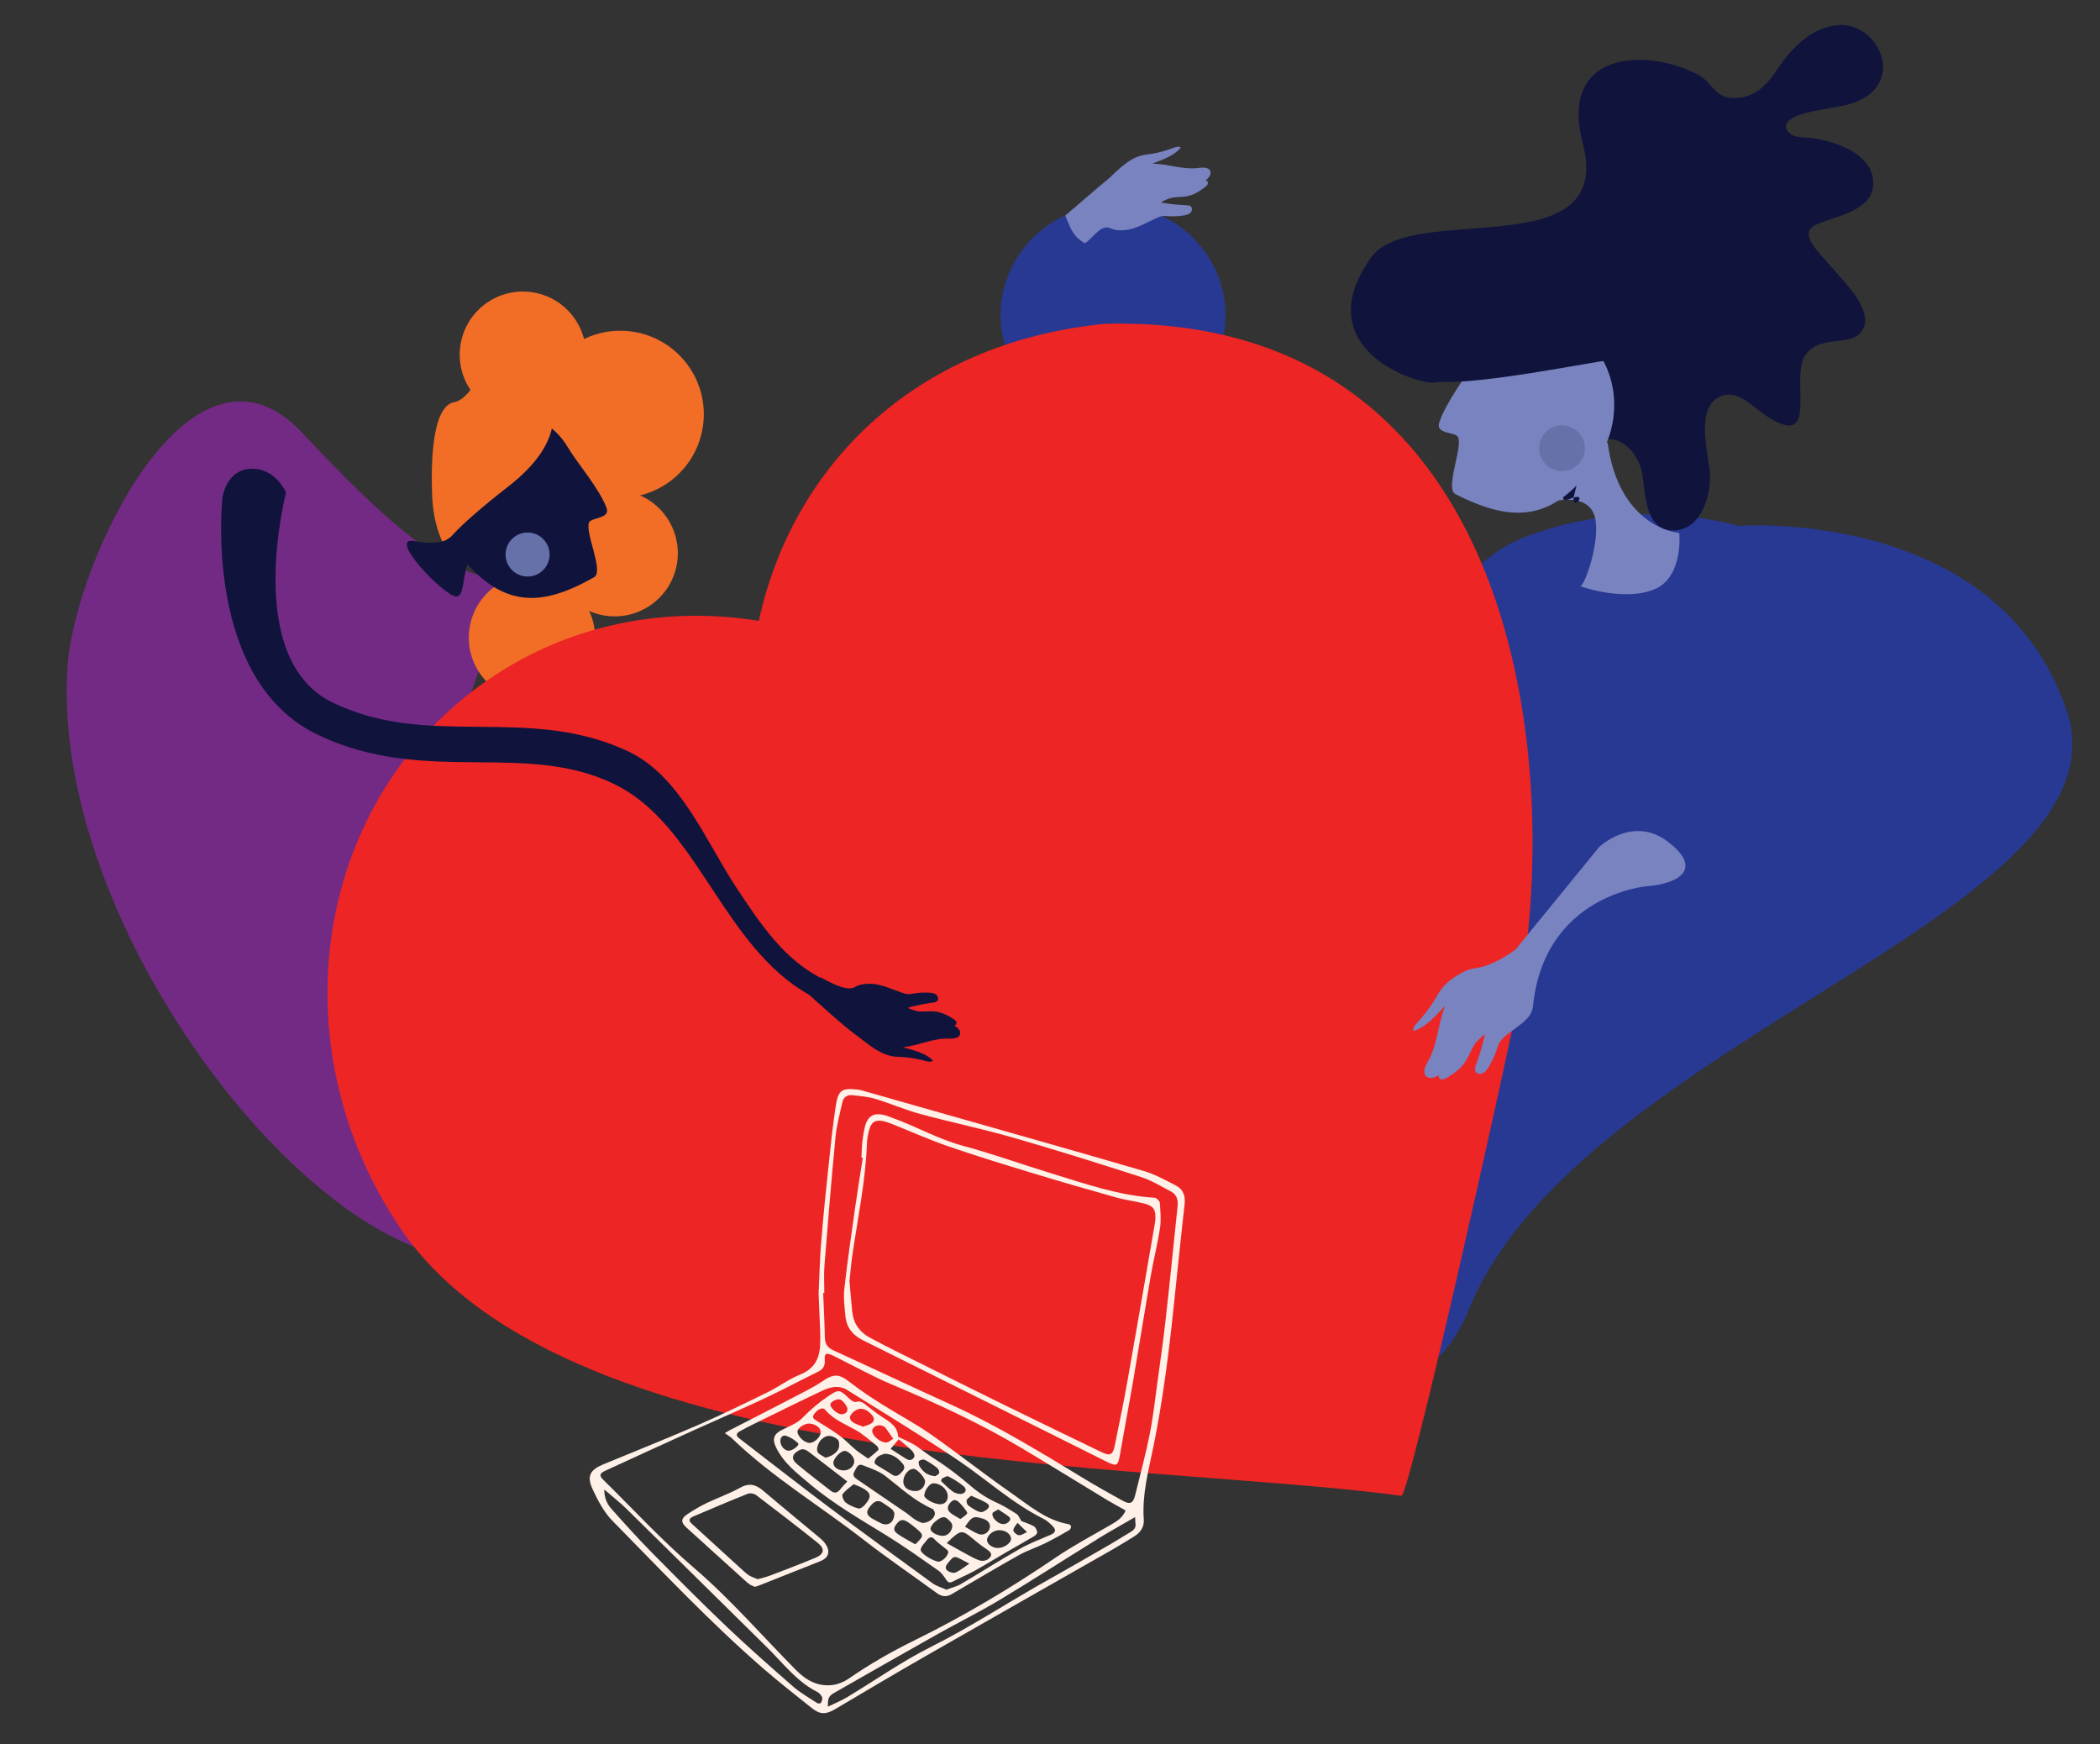 <?xml version="1.0" encoding="UTF-8"?><svg id="Layer_1" xmlns="http://www.w3.org/2000/svg" viewBox="0 0 511.4 424.7"><rect x="0" y="0" width="511.4" height="424.7" fill="#333333" stroke="none"/><defs><style>.cls-1{fill:none;}.cls-2{fill:#f26e26;}.cls-3{fill:#ed2524;}.cls-4{fill:#fff0e8;}.cls-5{fill:#6671aa;}.cls-6{fill:#10143c;}.cls-7{fill:#732a84;}.cls-8{fill:#283993;}.cls-9{fill:#7983bf;}</style></defs><g><ellipse class="cls-8" cx="271.04" cy="76.78" rx="27.38" ry="26.89"/><path class="cls-8" d="M423.36,128.05c-37.05-5.11-75.78,58.24-75.78,58.24,0,0-1.1-5.52-3.65-13.44-13.76,27.21-21.66,58.95-21.66,92.86,0,25.49,4.47,49.76,12.53,71.8,9.72-.58,17.87-6.34,22.99-18.84,26.97-65.78,162.48-96.7,145.38-146.04-17.1-49.34-79.81-44.58-79.81-44.58Z"/><g><g><path class="cls-8" d="M426.66,189.17c.73-10.84,21.11-13.67,24.64-23.75,1.44-4.11,2.21-8.31,1.54-12.7-.42-2.79-1.4-5.36-2.79-7.69-.08-.15-.17-.29-.26-.43-4.6-7.37-13.36-12.43-21.93-15.23-1.48-.48-2.97-.92-4.48-1.32-1.06-.28-2.13-.54-3.2-.78-11.6-2.58-23.74-2.7-35.39-.38-4.23,.85-8.41,2.01-12.46,3.5-12.1,4.44-21.02,15.01-23.16,27.75-2.66,15.88,8.74,24.65,10.46,39.02,.71,5.89,1.16,5.94,.54,11.85,.55,1.38,2.09,20.13,2.69,21.5,2.19,5.01,4.07-1.67,8.46,1.63,2.34,1.76,4.94,2.72,7.68,3.69,.87,.31,1.73,.61,2.59,.93,1.34,.37,2.69,.69,4.05,.96,1.08,.22,2.16,.4,3.25,.56,.04,0,.29,.04,.39,.05h.08c.26,.04,.51,.07,.77,.1,.55,.06,1.11,.12,1.66,.17,4.46,.41,8.96,.38,13.42,.01,1.12-.09,2.24-.21,3.36-.34,.31-.04,.62-.08,.93-.12h.07c.12-.03,.23-.04,.35-.06,.54-.08,1.09-.16,1.63-.25,2.34-.38,4.66-.84,6.96-1.38,4.57-1.07-20.96-25.7-16.57-27.37"/><path class="cls-1" d="M333.8,284.84l27.15,13.62c-20.78-8.11-43.2-12.02-65.5-11.41"/><path class="cls-1" d="M332.18,142.15c4.81-1.23,9.83-2.35,14.7-1.42,5.32,1.01,10.03,4.51,12.87,9.12,2.84,4.61,3.84,10.24,3.16,15.61"/></g><path class="cls-9" d="M384.91,142.74c-.1,.06,10.81,3.87,18.14,.69,6.9-2.99,5.96-13.68,5.86-13.69-3.13-.17-14.83-3.57-17.35-21.54l-5.38-14.36-7.18,28.12s8.57-2.06,9.57,4.79c.84,5.75-2.43,15.19-3.66,15.99Z"/><path class="cls-9" d="M293.56,43.95c.72-.6,1.5-1.37,1.18-2.25-.38-1.06-1.87-.94-2.99-.8-3.73,.48-7.44-1.05-11.17-1.03,2.57-1.04,5.27-1.84,6.99-3.96-.54-.35-1.25-.12-1.86,.11-1.7,.63-3.43,1.15-5.21,1.43-.83,.13-1.66,.21-2.48,.41-1.72,.43-3.19,1.36-4.58,2.49-.08,.06-.16,.12-.23,.19-1.12,.93-2.18,1.97-3.25,2.97-3.07,2.51-10.2,8.72-10.55,8.99,1.35,3.12,1.83,5.09,4.8,6.74,1.86-1.14,3.79-4.63,6.11-3.71,1.01,.55,2.37,.62,3.64,.5,2.81-.26,5.3-1.91,7.91-3.03,.35-.15,.71-.3,1.09-.36,.52-.09,1.04-.04,1.56,0,1.27,.08,2.55,.02,3.8-.19,.55-.09,1.12-.22,1.53-.6,.41-.38,.58-1.08,.22-1.5-.29-.34-.79-.37-1.23-.39-2.02-.07-4.03-.28-6.02-.61l.05-.17c.85-.45,1.79-.93,2.71-1.07,1.21-.18,2.45-.1,3.64-.36,1.56-.33,2.97-1.2,4.24-2.2,.3-.23,.6-.5,.68-.87,.08-.37-.23-.82-.59-.73Z"/></g></g><g><path class="cls-7" d="M104.23,234.7c0-33.91,7.91-65.65,21.66-92.86-13.77-1.37-24.13-6.31-52.25-36.4-27.13-29.03-55.65,31.62-57.23,57.23-3.95,64.06,61.08,146.19,100.35,143.83-8.06-22.04-12.53-46.31-12.53-71.8Z"/><path class="cls-2" d="M142.46,89.11c-1.51,8.36-9.51,13.9-17.87,12.39-8.36-1.51-13.9-9.51-12.39-17.87,1.51-8.36,9.51-13.9,17.87-12.39,8.36,1.51,13.9,9.51,12.39,17.87Z"/><path class="cls-2" d="M171.07,104.49c-2,11.05-12.58,18.39-23.63,16.39-11.05-2-18.39-12.58-16.39-23.63,2-11.05,12.58-18.39,23.63-16.39,11.05,2,18.39,12.58,16.39,23.63Z"/><path class="cls-2" d="M164.82,137.45c-1.51,8.36-9.51,13.9-17.87,12.39-8.36-1.51-13.9-9.51-12.39-17.87,1.51-8.36,9.51-13.9,17.87-12.39,8.36,1.51,13.9,9.51,12.39,17.87Z"/><path class="cls-2" d="M144.67,158.01c-1.51,8.36-9.51,13.9-17.87,12.39-8.36-1.51-13.9-9.51-12.39-17.87,1.51-8.36,9.51-13.9,17.87-12.39,8.36,1.51,13.9,9.51,12.39,17.87Z"/><path class="cls-6" d="M110.07,108.53c3.55-5.17,13.31-9.81,21.31-6.09,2.67,1.24,5.13,3.41,7.11,6.81,1.8,3.09,7.62,9.91,9.24,14.5,.89,2.54-3.71,2.26-4.27,3.44-1.1,2.32,3.66,11.96,1.24,13.34-13.5,7.72-22.81,7.24-33.14-5.79-6.38-8.05-6.46-18.98-1.5-26.21Z"/><circle class="cls-5" cx="128.48" cy="135.03" r="5.36"/><path class="cls-2" d="M134.14,98.93s3.99,8.38-10.37,19.54c-14.36,11.17-15.56,14.36-15.56,14.36,0,0-2.73-4.39-2.99-12.56-.27-8.17,.06-21.32,5.38-22.34,5.33-1.01,6.16-12.42,17.04-5.51s6.49,6.51,6.49,6.51Z"/><path class="cls-6" d="M109.53,130.86s-1.68,2.21-8.59,.89,7.24,13.49,10.2,13.49,.33-11.18,6.91-10.85c6.58,.33-8.51-3.53-8.51-3.53Z"/></g><path class="cls-3" d="M370,242.15c10.98-60.94-2.36-165.72-100.86-163.31-47.51,4.67-76.42,35.72-84.35,72.34-22.46-3.65-45.84,.66-65.61,14.13-42.55,29-52.17,89.02-21.48,134.06,40.89,59.99,181.87,56.46,243.58,64.86,1.93,.26,26.45-109.49,28.71-122.07Z"/><path class="cls-9" d="M406.1,204.89c-8.57-6.41-16.69,1.39-16.69,1.39l-20.34,24.93c-1.37,1.01-4.47,3.07-7.38,3.99-2.22,.7-3.45,.46-5.51,1.56-.11,.05-.22,.11-.32,.18-1.93,1.05-3.68,2.31-4.98,4.08-.61,.84-1.1,1.76-1.64,2.65-1.16,1.91-2.57,3.66-4.08,5.31-.54,.59-1.14,1.3-1,2.09,3.22-.97,5.39-3.69,7.78-6.15-1.78,4.28-1.8,9.28-4.1,13.34-.69,1.21-1.53,2.87-.51,3.82,.84,.78,2.09,.26,3.1-.28-.27,.37,.09,.94,.55,1.03,.45,.09,.91-.14,1.31-.37,1.73-.98,3.38-2.18,4.49-3.82,.85-1.25,1.35-2.71,2.12-4.02,.59-.99,1.57-1.85,2.48-2.61l.21,.03c-.56,2.45-1.28,4.86-2.15,7.22-.19,.52-.39,1.11-.14,1.61,.3,.62,1.18,.76,1.8,.47,.62-.29,1.04-.89,1.4-1.48,.82-1.35,1.5-2.79,2-4.29,.21-.62,.39-1.25,.74-1.8,.25-.4,.58-.74,.92-1.08,2.5-2.46,6.81-4.15,7.16-7.65,2.7-27.19,27.69-29.24,27.69-29.24,8.33-.66,13.64-4.49,5.06-10.91Z"/><path class="cls-6" d="M368.77,98.91c-1.01-.12-2.23,.24-3.6,1.21-5.68,4.03,11.76-4.59,4.39-3.04-3.19,.67-5.47-1.72-4.5-5.44,.97-3.72-6.24,1.72-3.51-.44,2.02-1.59-.29,.89-.63-1.97-.38-3.17-8.12,2.44-10.92,3.83-2.8,1.4-32.59-7.4-16.08-30.39,9.91-13.79,59.46,2.5,51.52-27.8-5.85-22.32,15.13-23.38,28.02-16.73,3.36,1.73,4.02,5.52,8.28,5.71,5.26,.24,8.28-2.8,11.01-6.88,3.48-5.19,8.32-10.39,14.93-10.86,8.77-.63,15.17,11.13,7.33,17.06-3.61,2.73-8.43,2.85-12.7,3.77-1.87,.4-9.95,1.91-6.57,5.42,1.22,1.27,3.93,1.03,5.52,1.26,5.82,.82,15.51,3.98,14.9,11.65-.49,6.16-9.38,7.41-13.86,9.42-4.22,1.89-.1,5.96,1.86,8.24,2.33,2.72,4.82,5.32,7.03,8.14,1.49,1.91,3.74,5.76,2.79,8.36-2.13,5.8-9.85,1.45-14.14,6.75-4.3,5.3,3.84,24.18-9.87,14.96-3.73-2.51-7.24-6.75-11.57-4.31-5.52,3.11-2.31,13.63-2,18.47,.34,5.22-2.07,13.47-8.44,13.84-7.68,.44-7.16-9.42-8.15-14.32-.86-4.28-5.09-9.24-9.96-7.55-4.79,1.66-5.24,8.67-6.38,12.78-1.58,5.69,4.33-.87-1.35,1.48-4.53,1.87,2.84-8.27,.85-14.04-2.99-8.7-13.6,6.58-11.45-1.21,1.05-3.8-.19-7.08-2.75-7.37Z"/><path class="cls-9" d="M388.84,85.39c-5.25-6.93-21.95-12.35-29.5,2.13-1.72,3.3-7.44,10.66-8.89,15.51-.8,2.68,3.96,2.17,4.6,3.36,1.25,2.36-3.22,12.6-.63,13.92,14.4,7.36,24.05,6.41,34.14-7.63,6.23-8.67,5.78-20.03,.28-27.3Z"/><circle class="cls-5" cx="380.38" cy="109.14" r="5.57"/><path class="cls-6" d="M346.74,92.57c9.5,2.45,44.41-5.36,47.43-5.11,15.07,1.21,17.5,13.28,17.3,12.52l1.8-40.13-45.9,10.9-5.47,7.74-15.16,14.09Z"/><path class="cls-6" d="M232.38,249.67c.37,.06,.63-.42,.52-.78-.11-.36-.45-.6-.76-.8-1.36-.87-2.84-1.61-4.43-1.79-1.21-.14-2.44,.06-3.66,0-.93-.05-1.91-.43-2.8-.8l-.06-.16c1.95-.52,3.93-.92,5.93-1.19,.44-.06,.93-.14,1.19-.5,.32-.45,.08-1.14-.36-1.47-.45-.34-1.03-.41-1.58-.45-1.27-.08-2.55-.02-3.8,.18-.52,.08-1.04,.19-1.56,.15-.38-.03-.75-.14-1.11-.26-2.7-.87-5.33-2.27-8.16-2.26-1.28,0-2.63,.2-3.58,.84-2.22,1.14-6.42-1.45-8.38-2.41-.04,.03-.07,.04-.1,.07-8.73-4.63-14.17-12.52-20.47-22.08-7.22-10.94-13.46-26.84-25.95-32.86-12.27-5.91-24.67-6.02-36.66-6.12-12.23-.11-23.78-.21-35.61-5.92-21.9-10.57-11.38-50.79-11.34-51.17,0,0-2.58-6.02-8.6-5.74s-6.88,7.01-6.88,7.01c-.19,1.81-4.3,44.47,23.07,57.68,13.58,6.55,26.65,6.67,39.29,6.78,11.55,.1,22.46,.2,32.98,5.27,10.34,4.98,16.83,14.82,23.71,25.25,6.57,9.96,13.34,20.21,23.86,26.12,2.5,2.24,9.16,8.31,11.87,10.12,1.17,.89,2.32,1.83,3.52,2.65,.08,.06,.16,.11,.25,.16,1.49,.99,3.05,1.77,4.8,2.04,.83,.13,1.67,.12,2.51,.18,1.8,.11,3.58,.47,5.33,.93,.63,.17,1.35,.33,1.86-.07-1.92-1.95-4.68-2.49-7.34-3.27,3.72-.34,7.26-2.21,11.02-2.1,1.12,.04,2.62,.01,2.9-1.08,.23-.9-.62-1.6-1.39-2.13Z"/><g><path class="cls-4" d="M199.99,302.45c.49-6.2,1.12-12.4,1.78-18.58,.52-4.91,1.02-9.83,1.78-14.71,.59-3.73,1.48-4.24,5.17-3.86,.31,.03,.63,.07,.92,.15,4.43,1.26,8.86,2.52,13.29,3.78,18.5,5.27,37.02,10.49,55.49,15.87,2.75,.8,5.35,2.24,7.93,3.57,1.76,.9,2.37,2.49,2.13,4.6-.93,8.15-1.75,16.31-2.61,24.46-1.22,11.61-2.67,23.19-5.01,34.64-1.19,5.82-2.77,11.58-2.32,17.64,.14,1.85-.88,3.22-2.41,4.16-1.73,1.06-3.45,2.12-5.2,3.13-15.17,8.66-30.37,17.27-45.52,25.96-7.4,4.24-14.73,8.6-22.07,12.94-2.2,1.3-3.63,1.34-5.66-.29-3.94-3.16-7.93-6.27-11.75-9.58-12.98-11.26-24.78-23.8-36.83-36.06-2.03-2.07-3.49-4.87-4.75-7.56-1.53-3.26-.69-4.8,2.61-6.16,7.7-3.18,15.44-6.26,23.08-9.58,5.74-2.5,11.38-5.26,17.01-8.02,2.65-1.3,5.06-3.15,7.78-4.24,3.27-1.3,4.68-3.61,4.88-6.97,.07-1.19,.06-2.38,.02-3.57-.1-2.84-.24-5.68-.38-9.12,.18-3.79,.28-8.2,.62-12.58Zm70.17,63.14c-7.15-4.33-14.26-8.74-21.44-13.02-10.14-6.04-20.81-10.92-31.64-15.49-4.62-1.95-9.02-4.41-13.53-6.64-.36-.18-.71-.38-1.09-.53-1.33-.53-1.74-.26-1.61,1.22,.11,1.37-.35,2.25-1.57,2.85-4.42,2.18-8.77,4.5-13.23,6.59-5.6,2.63-11.28,5.06-16.91,7.61-7.26,3.29-14.51,6.61-21.75,9.95-1.41,.65-1.51,1.2-.47,2.21,7.29,7.16,14.24,14.73,21.97,21.34,9,7.71,16.71,16.65,25.01,25.04,2.49,2.52,5.44,4.08,9.03,3.55,1.28-.19,2.61-.74,3.69-1.48,5.07-3.52,10.38-6.56,15.91-9.28,12.01-5.9,23.51-12.72,34.61-20.29,4.23-2.88,8.78-5.27,13.2-7.84,1.49-.86,2.97-1.68,3.78-3.58-1.39-.78-2.7-1.46-3.96-2.23Zm-69.28-39.91c.03,1.57,.64,2.47,2.06,3.12,9.59,4.38,19.12,8.89,28.71,13.25,11.21,5.1,21.71,11.53,32.22,17.92,3.11,1.89,6.29,3.67,9.47,5.43,1.9,1.05,2.62,.68,3.14-1.48,1.19-4.89,2.52-9.75,3.5-14.68,.84-4.21,1.31-8.49,1.89-12.75,.69-4.99,1.41-9.97,1.97-14.97,1.04-9.29,1.97-18.59,2.94-27.88,.15-1.49-.27-2.8-1.61-3.5-2.42-1.27-4.8-2.73-7.37-3.56-10.35-3.33-20.73-6.59-31.17-9.59-7.43-2.13-15.02-3.7-22.49-5.72-3.7-1-7.26-2.57-10.94-3.68-1.82-.55-3.76-.71-5.66-.91-1.19-.13-2.14,.47-2.41,1.73-.61,2.8-1.39,5.6-1.66,8.44-1.01,10.44-1.86,20.9-2.7,31.36-.17,2.18-.03,4.4-.03,6.6h-.28c.15,3.62,.34,7.24,.41,10.86Zm-51.98,41.74c3.22,3.61,6.46,7.2,9.85,10.64,6,6.08,12.02,12.15,18.2,18.03,5.27,5.01,10.73,9.82,16.2,14.59,1.79,1.56,3.89,2.74,5.88,4.04,.21,.14,.82,.08,.9-.08,.21-.41,.42-1,.27-1.36-.21-.51-.67-1.04-1.15-1.28-5.01-2.5-8.32-6.99-12.2-10.81-11.43-11.26-22.84-22.55-34.29-33.79-1.63-1.6-3.45-3.01-5.41-4.71,0,2.06,.69,3.53,1.74,4.71Zm118.23,7.43c-7.91,4.89-15.73,9.95-23.7,14.74-4.88,2.93-9.99,5.45-14.96,8.24-8.45,4.75-16.86,9.55-25.28,14.36-1.41,.8-1.61,1.36-1.59,3.39,1.67-.81,3.27-1.45,4.73-2.33,6.77-4.07,13.27-8.67,20.3-12.19,9.97-4.99,19.26-11.16,28.97-16.57,5.02-2.8,9.99-5.7,14.97-8.57,1.63-.94,3.22-1.97,4.84-2.93,.82-.48,1.27-1.11,1.1-2.13-.07-.43-.05-.87-.07-1.46-3.2,1.86-6.3,3.58-9.32,5.44Z"/><path class="cls-4" d="M178.08,348.07c5.13-2.64,10.27-5.26,15.39-7.93,2.26-1.18,4.58-2.29,6.68-3.72,2.94-2,4.12-1.96,6.93,.23,2.44,1.91,5.03,3.62,7.65,5.27,3.95,2.5,8.11,4.66,11.94,7.34,6.6,4.62,12.93,9.65,19.54,14.25,4.39,3.06,8.55,6.71,14.08,7.64,.22,.04,.58,.42,.55,.6-.03,.31-.25,.72-.51,.87-1.95,1.11-3.89,2.23-5.9,3.21-2.09,1.02-4.33,1.73-6.36,2.87-5.48,3.07-10.87,6.3-16.3,9.47-1.26,.74-2.42,.64-3.62-.24-5.89-4.3-11.93-8.4-17.69-12.88-10.69-8.33-22.37-15.32-32.21-24.81-.44-.42-.98-.73-1.74-1.28,.72-.42,1.12-.68,1.55-.89Zm55.98,37.61c4.77-2.8,9.43-5.78,14.24-8.51,2.41-1.37,5.01-2.36,7.56-3.45,1.13-.48,1.42-1.13,.56-2.03-.68-.71-1.45-1.42-2.31-1.85-7.58-3.78-13.84-9.57-20.8-14.26-8.84-5.96-17.98-11.46-27.01-17.12-2.01-1.26-4.11-.73-6.05,.18-5.47,2.58-10.9,5.27-16.33,7.93-1.29,.63-2.57,1.27-3.81,1.98-.77,.44-.99,.99-.11,1.67,7.26,5.57,14.46,11.23,21.78,16.72,8.37,6.28,16.83,12.42,25.29,18.57,.98,.71,2.22,1.05,3.38,1.58,1.32-.5,2.57-.78,3.62-1.4Z"/><path class="cls-4" d="M182.48,385.73c-.52-.35-.98-.8-1.45-1.22-4.59-4.15-9.18-8.31-13.77-12.46-1.53-1.38-1.5-2.3,.24-3.42,1.47-.95,2.98-1.86,4.55-2.62,2.71-1.3,5.57-2.29,8.19-3.75,2.19-1.22,3.82-.79,5.59,.71,4.54,3.86,9.15,7.63,13.73,11.45,.48,.4,.96,.84,1.33,1.35,1.43,1.93,.99,3.54-1.17,4.4-4.87,1.94-9.75,3.87-14.62,5.8-.37,.15-.76,.26-1.26,.43-.43-.2-.94-.36-1.37-.65Zm4.88-2.01c3.72-1.42,7.45-2.84,11.13-4.36,2.25-.93,2.48-2.21,.61-3.7-4.93-3.94-9.93-7.79-14.95-11.6-.52-.39-1.52-.55-2.11-.31-4.45,1.77-8.86,3.67-13.27,5.54-.89,.38-1.2,.93-.33,1.72,4.17,3.8,8.33,7.61,12.5,11.41,.5,.46,1.01,.93,1.58,1.26,.64,.37,1.37,.59,1.99,.85,1.06-.3,1.98-.48,2.85-.82Z"/><path class="cls-4" d="M209.78,281.92c.06-1.23,.08-2.47,.21-3.7,.13-1.23,.31-2.46,.59-3.66,.65-2.8,2.14-3.71,4.84-3.02,.73,.19,1.44,.49,2.15,.75,5.71,2.08,11.02,5.13,16.96,6.72,7.03,1.88,13.9,4.38,20.87,6.51,8.46,2.58,16.84,5.6,25.78,6.13,.46,.03,1.22,.77,1.26,1.23,.15,2.03,.35,4.13,.05,6.12-.58,3.89-1.57,7.71-2.24,11.59-1.45,8.38-2.78,16.79-4.22,25.18-1.02,5.98-2.17,11.94-3.2,17.92-.59,3.45-.74,3.55-3.84,1.99-9.01-4.52-18.05-8.99-27.07-13.49-10.6-5.28-21.2-10.58-31.81-15.85-2.4-1.19-3.94-3.03-4.22-5.76-.23-2.27-.52-4.6-.27-6.84,.75-6.68,1.73-13.34,2.67-20,.56-3.94,1.21-7.86,1.82-11.79l-.32-.04Zm-2.2,37.66c.3,2.84,1.9,4.87,4.25,6.14,3.95,2.14,7.98,4.1,12,6.1,6.74,3.36,13.49,6.73,20.25,10.05,8.05,3.94,16.11,7.84,24.18,11.73,2.07,1,2.75,.67,3.2-1.58,1.07-5.24,2.17-10.47,3.1-15.73,2.25-12.66,4.41-25.33,6.61-38,.08-.45,.15-.9,.18-1.36,.18-2.25-.42-3.27-2.56-3.83-2.34-.6-4.75-.88-7.07-1.54-6.97-1.96-13.93-3.97-20.86-6.08-6.71-2.04-13.42-4.1-20.05-6.39-4.6-1.59-9.07-3.6-13.6-5.4-.66-.26-1.35-.51-2.04-.67-1.94-.44-3.01,.19-3.52,2.15-.27,1.06-.49,2.16-.53,3.25-.33,9.24-2.26,18.25-3.57,27.35-.31,2.12-.47,4.27-.68,6.21,.24,2.69,.43,5.16,.69,7.62Z"/><path class="cls-4" d="M251.78,371.65c.41,.23,.71,.92,.8,1.44,.05,.28-.39,.77-.73,.97-2.27,1.35-4.58,2.63-6.86,3.95-2.52,1.46-4.99,3.01-7.53,4.42-1.76,.97-3.62,1.74-5.4,2.67-.76,.4-1.17,.28-1.64-.45-.54-.82-1.15-1.69-1.93-2.23-4.13-2.89-8.24-5.83-12.52-8.48-6.39-3.96-12.92-7.66-18.71-12.55-3.09-2.61-6.36-5.05-8.24-8.87-1.02-2.07-.63-3.32,1.37-4.32,1.74-.88,3.72-1.6,5.04-2.96,1.98-2.03,4.08-3.81,6.41-5.36,2.37-1.58,2.65-1.54,4.7,.43,.52,.5,1.39,1.21,1.88,1.06,1.37-.4,2.07,.47,2.94,1.12,1.22,.92,2.42,1.9,3.71,2.7,1.91,1.17,3.62,2.42,3.63,4.65,1.68,.85,3.24,1.43,4.58,2.36,1.46,1.01,2.83,2.11,4.35,3.06,3.19,2,6.19,4.36,9.06,6.82,1.89,1.61,3.89,2.86,6.12,3.86,1.66,.75,3.23,1.74,4.78,2.73,.43,.28,.64,.92,1.15,1.72,.81,.32,1.98,.68,3.03,1.26Zm-24.12-2.95c.08-.38-.25-1.14-.57-1.28-4.35-1.89-7.77-5.13-11.47-8-1.59-1.24-3.64-1.88-5.54-2.64-1.24-.49-1.52,.76-2,1.53-.54,.87-.12,1.4,.62,1.9,3.98,2.7,7.95,5.42,11.92,8.14,.78,.53,1.47,1.2,2.27,1.7,.63,.4,1.35,.64,1.72,.8,1.5-.03,2.82-.99,3.06-2.15Zm-13.74-15.65c.1-.1-.14-.8-.39-.99-1.68-1.33-3.31-2.8-5.15-3.85-2.61-1.48-5.45-2.53-7.47-4.97-.56-.67-1.82-.08-2.63,1.06-.65,.92-.06,1.25,.61,1.67,1.87,1.16,3.78,2.28,5.55,3.59,1.4,1.03,2.6,2.35,3.95,3.47,.91,.75,1.93,1.37,3.04,2.15,.96-.8,1.77-1.41,2.48-2.13Zm-16.81,.6c-.72-.55-1.46-1.05-2.44-.54-1.85,.98-2.11,2.1-.52,3.44,2.65,2.23,5.42,4.3,8.14,6.44,.86,.68,1.59,.6,2.3-.3,.6-.77,1.3-1.46,1.75-1.95-3.13-2.41-6.17-4.76-9.22-7.09Zm38.34,24.83c1.02,.55,2.05,1.15,3.14,1.5,.57,.18,1.44,.08,1.93-.26,1.25-.88,1.08-1.61-.21-2.45-1.26-.83-2.45-1.79-3.62-2.77-2.23-1.86-2.72-1.88-4.89,.05-.36,.32-.7,.67-1.25,1.2,1.73,.97,3.31,1.88,4.9,2.73Zm-30.27-14.64c-.24,.32,.24,1.62,.74,2.01,.9,.7,2.02,1.16,3.12,1.47,.4,.11,1.12-.37,1.48-.78,1.89-2.13,1.69-3.09-.83-4.39-.47-.24-.98-.41-1.81-.75-.86,.74-1.95,1.46-2.69,2.44Zm12.01,3.65c-.69-.57-1.47-1.03-2.2-1.55-.98-.71-1.82-.5-2.61,.32-1.37,1.42-1.89,2.51,.32,3.68,.63,.33,1.25,.71,1.9,1,1.76,.78,3.26-.31,3.19-2.58-.11-.16-.28-.6-.6-.86Zm-3.43-12.76c-.41,.3-.79,.93-.8,1.41,0,.31,.65,.68,1.07,.95,1.01,.65,2.1,1.19,3.06,1.89,1.24,.91,1.93,.12,2.69-.72,.8-.88,.38-1.53-.27-2.22-1.05-1.11-2.2-1.98-4.08-2.06-.4,.17-1.13,.33-1.68,.74Zm17.15,23.1c-.03-.24-.33-.48-.55-.66-.91-.76-1.91-1.43-2.72-2.29-.6-.64-1.04-.75-1.66-.17-.03,.03-.08,.05-.1,.09-.59,.84-1.56,1.64-1.67,2.54-.12,.93,3.19,2.91,4.38,2.92,.9,0,2.43-1.53,2.33-2.43Zm-8.15-5.95c-.35-.29-.7-.55-1.06-.82-1.85-1.38-2.61-1.26-3.82,.71-.17,.28-.12,.95,.1,1.18,.48,.51,1.1,.9,1.7,1.27,1.02,.62,2.08,1.18,3.22,1.82,2.19-2.1,2.18-2.25-.13-4.15Zm-18.47-19.39c.15-.62,.08-1.62-.31-1.98-.58-.53-1.56-.95-2.31-.86-.74,.08-1.61,.7-2.05,1.35-.45,.66-.8,1.77-.57,2.45,.23,.66,1.27,1.01,1.95,1.5,1.39-.25,3-1.26,3.28-2.45Zm20.98,8.22c0-.91-1.92-3.01-2.77-3.04-1.23-.05-2.51,1.5-2.52,3.05-.02,1.45,1.11,2.33,3.02,2.36,1.19,.02,2.29-1.11,2.28-2.37Zm5.53,3.53c-.07-1.63-1.8-3.1-3.56-3.05-.87,.03-2.09,1.69-2.16,2.96-.05,.79,2.46,2.17,3.89,2.14,1.16-.02,1.89-.84,1.83-2.05Zm-30.93-15.48c.02-1.1-1.28-2.07-2.87-2.12-1.12-.03-2.79,1.11-2.8,1.92-.01,1.16,1.68,2.78,2.93,2.79,1.18,.01,2.71-1.44,2.74-2.59Zm40.5,26.33c.05,.95,1.36,1.86,2.65,1.85,1.49-.01,3.16-1.16,3.19-2.18,.03-1.19-1.32-2.19-2.94-2.16-1.45,.02-2.97,1.33-2.91,2.5Zm-28.38-28.37c1.01-.59,1.08-1.34,.29-2.24-1.52-1.72-3.18-1.9-4.62-.51-.94,.91-.92,1.74,.2,2.44,.7,.44,1.53,.66,2.32,.98,.67-.24,1.29-.38,1.81-.68Zm26.34,26.83c1.24,.44,2.48-.41,2.72-1.56,.2-.98-.48-1.84-1.74-2.22-2.22-.67-2.66-.49-4.3,1.99,1.17,.65,2.19,1.39,3.33,1.79Zm-30.35-18.12c-.17-.84-1.18-1.87-2-2.1-1.13-.31-3.09,1.84-3.04,2.93,.05,1.03,1.17,1.8,2.61,1.79,1.38-.01,2.73-1.21,2.43-2.62Zm23.82,16.78c.42-1.19-.47-1.82-1.12-2.41-.89-.8-1.83-.1-2.56,.41-.64,.45-1.3,1.16-1.5,1.89-.23,.82,1.44,1.87,3,1.88,.93-.03,1.76-.59,2.18-1.77Zm-14.93-19.43c1.39,.9,2.61,1.73,3.86,2.49,.78,.47,1.6,.24,1.93-.55,.15-.36-.24-1.15-.6-1.5-.99-.97-2.1-1.82-3.2-2.75l-1.98,2.32Zm15.19,10.44c.59,.41,1.49,.66,2.17,.52,1.01-.2,1.25-1.14,.46-1.81-1.14-.96-2.44-1.76-3.77-2.44-.35-.18-1.05,.35-1.59,.56l-.16,.6c.96,.87,1.85,1.84,2.9,2.57Zm3.48,5.29c.12-.18-.43-.88-.73-1.29-.35-.47-.75-.9-1.16-1.31-.59-.6-1.27-.94-1.98-.26-.73,.7-1.25,1.64-.44,2.5,.66,.7,1.63,1.1,2.64,1.74,.69-.53,1.32-.86,1.67-1.38Zm-19.74-20.63c-.76-1.12-2.63-1.09-3.28,.08-.12,.21-.14,.54-.08,.77,.31,1.22,2.31,2.7,3.54,2.5,.55-.09,1.04-.59,1.55-.91l-.28-.35c-.49-.7-.98-1.39-1.45-2.09Zm19.61,17.4c-.12,.35,.09,1.06,.38,1.28,.89,.65,1.85,1.35,2.89,1.62,.56,.14,1.53-.39,1.95-.92,.62-.77-.26-1.22-.81-1.52-1.02-.55-2.09-.98-3.3-1.53-.42,.38-.96,.66-1.11,1.08Zm-.99,14.6c-2.09-1.09-2.07-1.07-3.55,.68-.53,.63-.86,1.36-.16,1.89,.51,.39,1.45,.68,1.97,.46,1.13-.48,2.11-1.32,3.38-2.16-.71-.37-1.18-.62-1.65-.87Zm-5.71-21.19c.12-.31-.17-.99-.48-1.24-.94-.74-1.95-1.43-3.01-1.97-.36-.18-1.06-.02-1.4,.26-.19,.16-.1,.96,.11,1.3,.82,1.3,1.9,2.28,3.85,2.41,.19-.14,.77-.37,.92-.76Zm-34.33-7.23c-.79-.81-1.85-1.45-2.91-1.83-.76-.27-1.46,.28-1.44,1.3,.02,1.17,1.04,2.33,2.04,2.32,1.03,0,2.71-1.39,2.31-1.8Zm11.75-9.08c-.4-.68-1.08-1.54-1.73-1.63-.68-.1-1.82,.44-2.13,1.03-.4,.8,1.58,2.6,2.65,2.59,1.2-.01,1.83-.93,1.21-1.99Zm35.57,26.12c-.13,.38,.15,1.05,.46,1.4,1.13,1.31,2.42,1.56,3.34,.8,.56-.46,.75-.96,.13-1.44-.78-.61-1.64-1.11-2.54-1.71-.61,.39-1.26,.58-1.39,.95Zm6.1,2.31c-.33,.52-.99,1.13-1.03,1.77-.02,.42,.83,1.21,1.34,1.25,.65,.05,1.34-.48,1.99-.76l-2.31-2.26Z"/></g></svg>